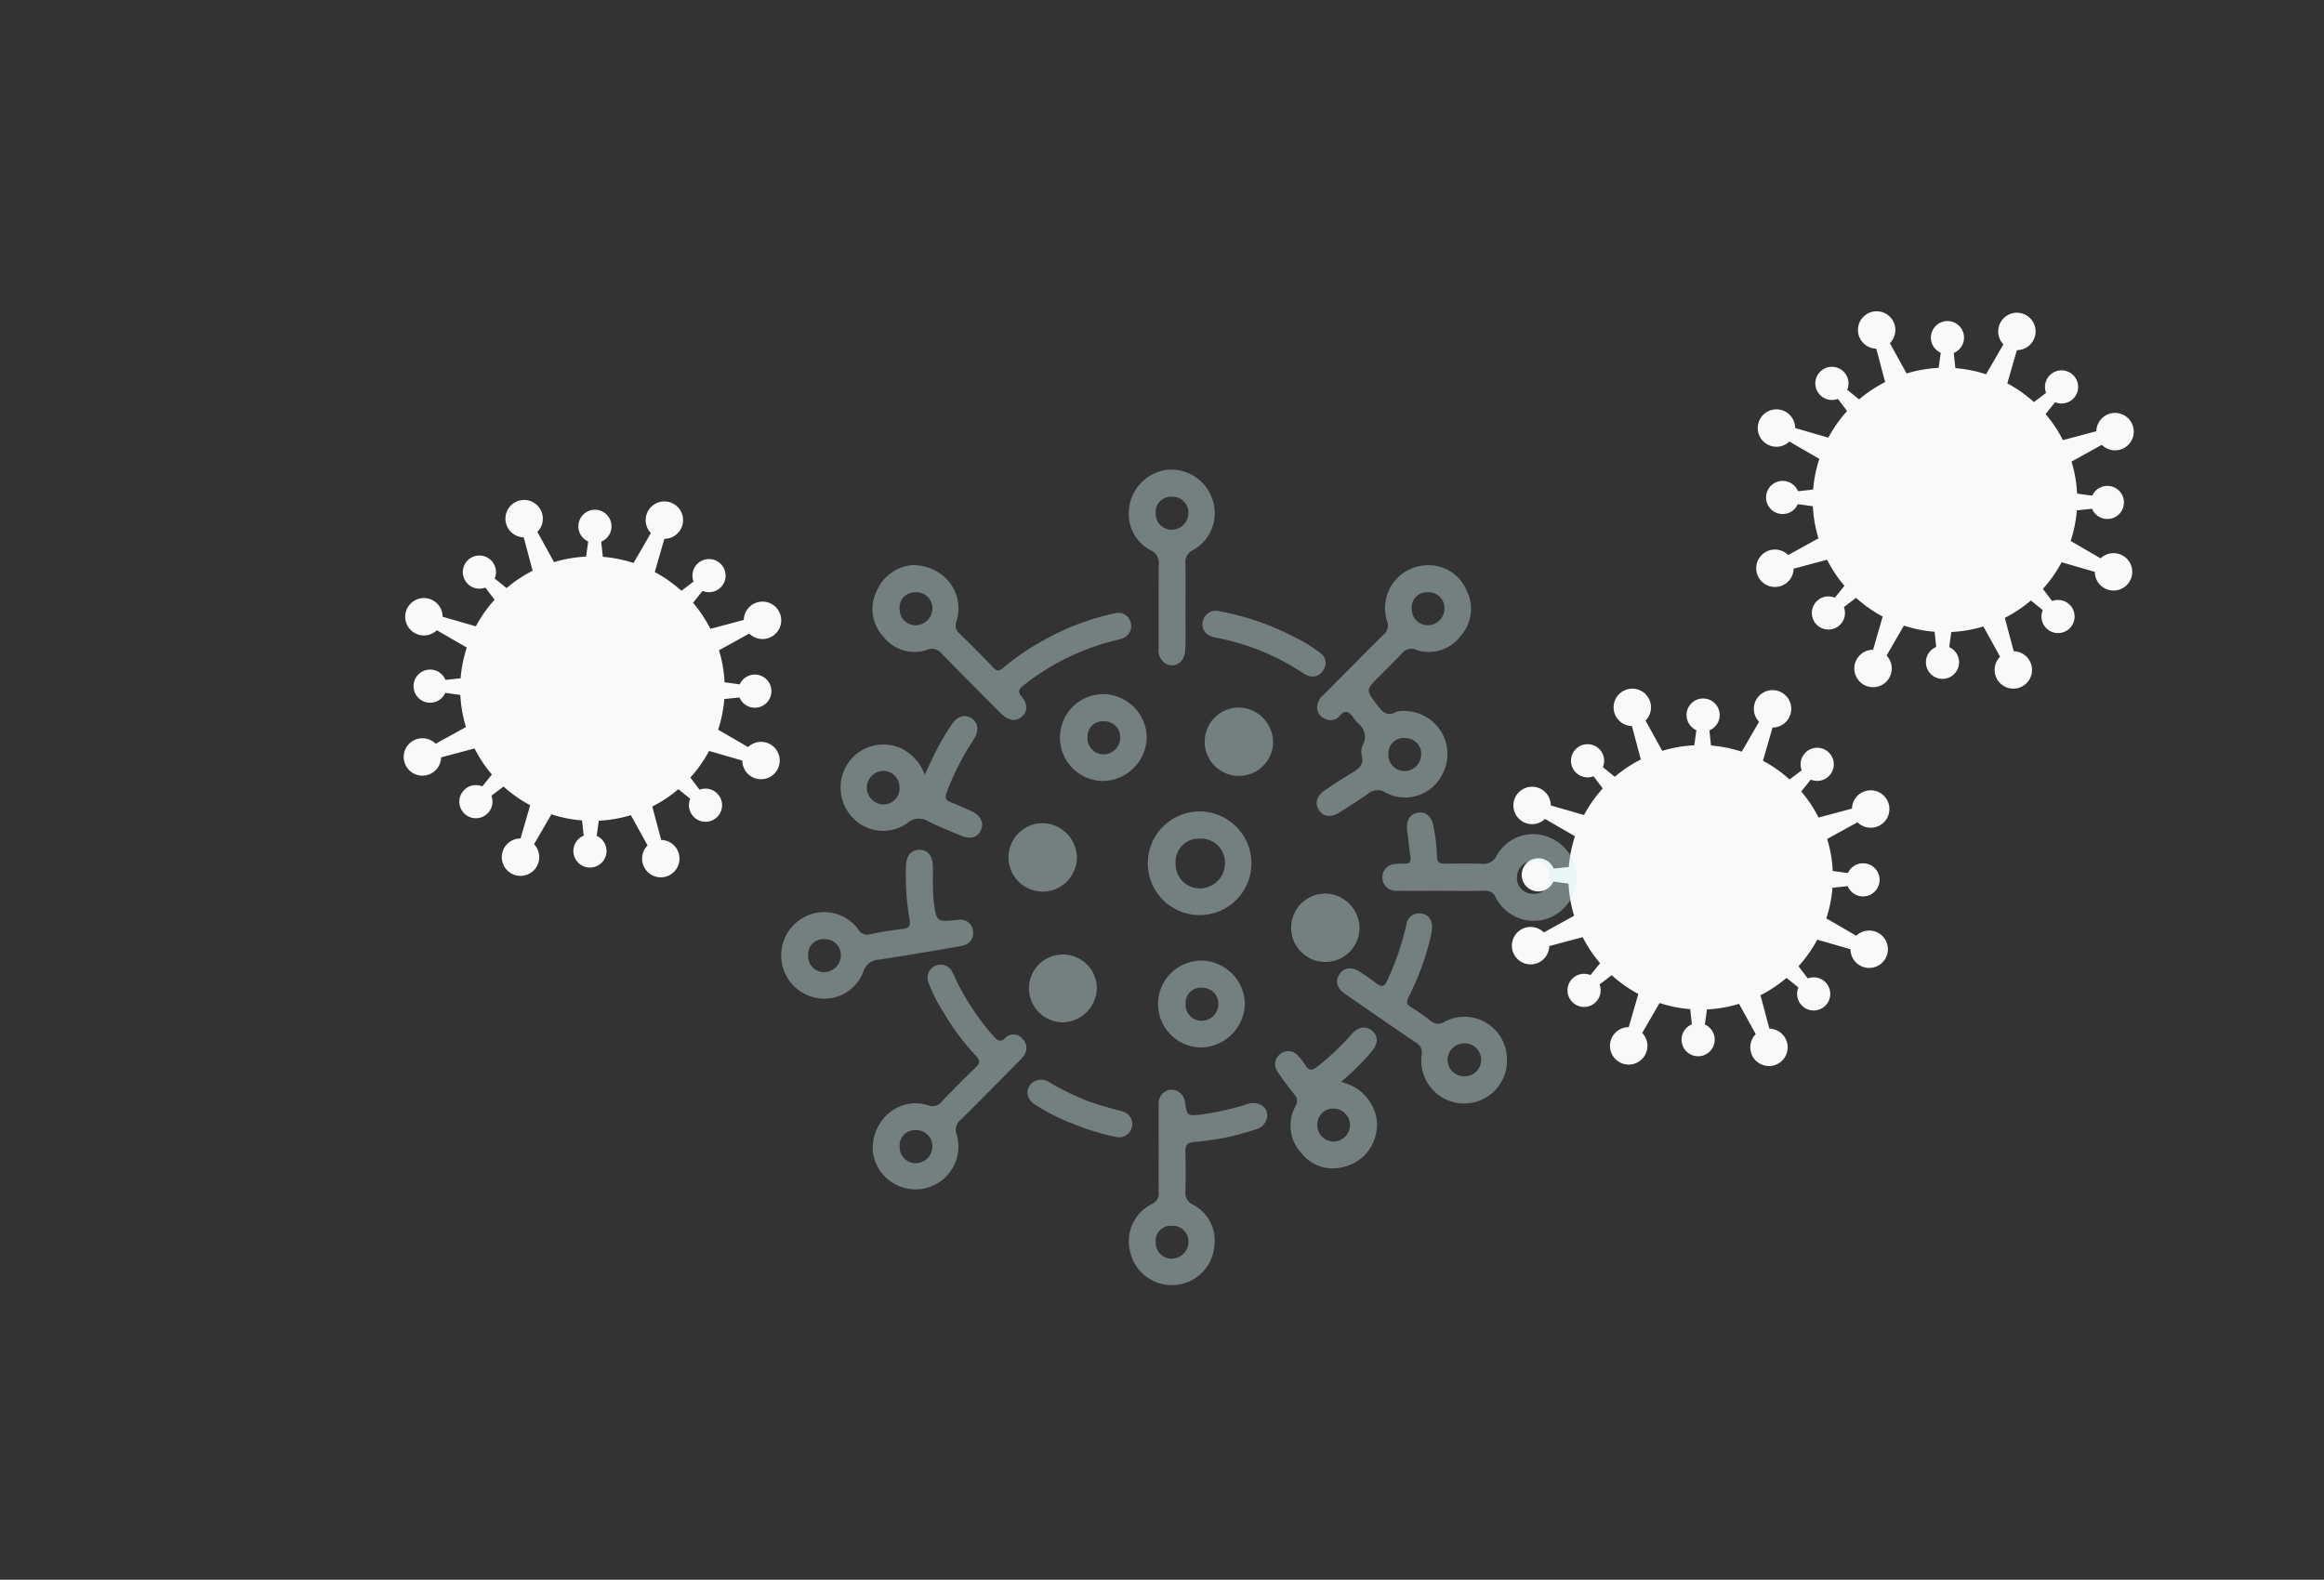 <svg xmlns="http://www.w3.org/2000/svg" xmlns:xlink="http://www.w3.org/1999/xlink" width="428" height="291" viewBox="0 0 428 291"><rect x="0" y="0" width="428" height="291" fill="#333333" stroke="none"/><defs><clipPath id="a"><rect width="428" height="291" transform="translate(0 40)" fill="#fff" stroke="#707070" stroke-width="1"/></clipPath></defs><g transform="translate(0 -40)" clip-path="url(#a)"><g transform="translate(323.438 97.334)"><path d="M360.638,281.032l-1.188-1.227,18.918-23.447,24.018-18.194,1.188,1.227-18.918,23.451Z" transform="translate(-346.752 -224.84)" fill="#f9f9f9" fill-rule="evenodd"/><path d="M398.426,241.372a3.052,3.052,0,1,1,.067-4.314A3.051,3.051,0,0,1,398.426,241.372Z" transform="translate(-340.073 -225.242)" fill="#f9f9f9" fill-rule="evenodd"/><path d="M362.572,276.143a3.051,3.051,0,1,1,.067-4.319A3.051,3.051,0,0,1,362.572,276.143Z" transform="translate(-347.158 -218.372)" fill="#f9f9f9" fill-rule="evenodd"/><path d="M352.892,257.2l.025-1.708,29.96-3.2,29.847,4.119-.025,1.71-29.959,3.2Z" transform="translate(-348.048 -222.049)" fill="#f9f9f9" fill-rule="evenodd"/><path d="M403.3,260a3.051,3.051,0,1,1,3.1-3A3.052,3.052,0,0,1,403.3,260Z" transform="translate(-338.682 -221.732)" fill="#f9f9f9" fill-rule="evenodd"/><path d="M353.361,259.234a3.051,3.051,0,1,1,3.1-3A3.05,3.05,0,0,1,353.361,259.234Z" transform="translate(-348.549 -221.883)" fill="#f9f9f9" fill-rule="evenodd"/><path d="M359.974,238.828l1.227-1.188,23.451,18.918,18.191,24.017-1.227,1.192-23.45-18.922Z" transform="translate(-346.648 -224.944)" fill="#f9f9f9" fill-rule="evenodd"/><path d="M393.568,276.616a3.051,3.051,0,1,1,4.317.068A3.05,3.05,0,0,1,393.568,276.616Z" transform="translate(-340.18 -218.265)" fill="#f9f9f9" fill-rule="evenodd"/><path d="M358.8,240.765a3.053,3.053,0,1,1,4.315.063A3.052,3.052,0,0,1,358.8,240.765Z" transform="translate(-347.051 -225.35)" fill="#f9f9f9" fill-rule="evenodd"/><path d="M378.221,231.082l1.708.029,3.2,29.956-4.119,29.847-1.708-.026-3.2-29.959Z" transform="translate(-343.857 -226.24)" fill="#f9f9f9" fill-rule="evenodd"/><path d="M374.942,281.487a3.051,3.051,0,1,1,3,3.1A3.051,3.051,0,0,1,374.942,281.487Z" transform="translate(-343.691 -216.874)" fill="#f9f9f9" fill-rule="evenodd"/><path d="M375.707,231.551a3.051,3.051,0,1,1,3,3.1A3.051,3.051,0,0,1,375.707,231.551Z" transform="translate(-343.54 -226.741)" fill="#f9f9f9" fill-rule="evenodd"/><path d="M416,271.876a3.44,3.44,0,0,0-3.735.679l-5.511-3.194a24.251,24.251,0,0,0,.157-14.635l5.576-3.079a3.446,3.446,0,1,0-1.006-2.508l-6.157,1.641a24.234,24.234,0,0,0-10.241-10.459l1.769-6.122a3.444,3.444,0,1,0-2.485-1.06l-3.194,5.513a24.226,24.226,0,0,0-14.636-.153l-3.078-5.58a3.443,3.443,0,1,0-2.508,1.008l1.639,6.157a24.217,24.217,0,0,0-10.457,10.237l-6.122-1.769a3.444,3.444,0,1,0-1.06,2.486l5.513,3.194a24.241,24.241,0,0,0-.157,14.635l-5.577,3.079a3.446,3.446,0,1,0,1.006,2.508l6.157-1.64a24.265,24.265,0,0,0,10.241,10.461l-1.769,6.117a3.447,3.447,0,1,0,2.486,1.065l3.194-5.514a24.268,24.268,0,0,0,14.635.155l3.078,5.58a3.443,3.443,0,1,0,2.509-1.01l-1.641-6.156a24.228,24.228,0,0,0,10.459-10.241l6.121,1.771a3.444,3.444,0,1,0,4.8-3.168Z" transform="translate(-348.847 -227.039)" fill="#f9f9f9" fill-rule="evenodd"/><path d="M392.739,263.7a13.705,13.705,0,1,0-17.986,7.226A13.7,13.7,0,0,0,392.739,263.7Z" transform="translate(-345.374 -223.566)" fill="#f9f9f9" fill-rule="evenodd"/><path d="M375.863,271.723a2.678,2.678,0,1,0-3.235.914A2.4,2.4,0,0,0,375.863,271.723Z" transform="translate(-344.488 -218.846)" fill="#f9f9f9" fill-rule="evenodd"/><path d="M366.416,251.359a2.678,2.678,0,1,0-3.235.913A2.4,2.4,0,0,0,366.416,251.359Z" transform="translate(-346.354 -222.87)" fill="#f9f9f9" fill-rule="evenodd"/><path d="M395.431,251.166a2.679,2.679,0,1,0-3.236.913A2.4,2.4,0,0,0,395.431,251.166Z" transform="translate(-340.621 -222.908)" fill="#f9f9f9" fill-rule="evenodd"/><path d="M385.537,259.829c1.237-2.905-.678-6.507-4.281-8.043s-7.532-.43-8.771,2.475.679,6.5,4.283,8.039S384.3,262.731,385.537,259.829Z" transform="translate(-344.251 -222.286)" fill="#f9f9f9" fill-rule="evenodd"/></g><g transform="translate(278.438 166.851)"><path d="M360.638,281.032l-1.188-1.227,18.918-23.447,24.018-18.194,1.188,1.227-18.918,23.451Z" transform="translate(-346.752 -224.84)" fill="#f9f9f9" fill-rule="evenodd"/><path d="M398.426,241.372a3.052,3.052,0,1,1,.067-4.314A3.051,3.051,0,0,1,398.426,241.372Z" transform="translate(-340.073 -225.242)" fill="#f9f9f9" fill-rule="evenodd"/><path d="M362.572,276.143a3.051,3.051,0,1,1,.067-4.319A3.051,3.051,0,0,1,362.572,276.143Z" transform="translate(-347.158 -218.372)" fill="#f9f9f9" fill-rule="evenodd"/><path d="M352.892,257.2l.025-1.708,29.96-3.2,29.847,4.119-.025,1.71-29.959,3.2Z" transform="translate(-348.048 -222.049)" fill="#f9f9f9" fill-rule="evenodd"/><path d="M403.3,260a3.051,3.051,0,1,1,3.1-3A3.052,3.052,0,0,1,403.3,260Z" transform="translate(-338.682 -221.732)" fill="#f9f9f9" fill-rule="evenodd"/><path d="M353.361,259.234a3.051,3.051,0,1,1,3.1-3A3.05,3.05,0,0,1,353.361,259.234Z" transform="translate(-348.549 -221.883)" fill="#f9f9f9" fill-rule="evenodd"/><path d="M359.974,238.828l1.227-1.188,23.451,18.918,18.191,24.017-1.227,1.192-23.45-18.922Z" transform="translate(-346.648 -224.944)" fill="#f9f9f9" fill-rule="evenodd"/><path d="M393.568,276.616a3.051,3.051,0,1,1,4.317.068A3.05,3.05,0,0,1,393.568,276.616Z" transform="translate(-340.18 -218.265)" fill="#f9f9f9" fill-rule="evenodd"/><path d="M358.8,240.765a3.053,3.053,0,1,1,4.315.063A3.052,3.052,0,0,1,358.8,240.765Z" transform="translate(-347.051 -225.35)" fill="#f9f9f9" fill-rule="evenodd"/><path d="M378.221,231.082l1.708.029,3.2,29.956-4.119,29.847-1.708-.026-3.2-29.959Z" transform="translate(-343.857 -226.24)" fill="#f9f9f9" fill-rule="evenodd"/><path d="M374.942,281.487a3.051,3.051,0,1,1,3,3.1A3.051,3.051,0,0,1,374.942,281.487Z" transform="translate(-343.691 -216.874)" fill="#f9f9f9" fill-rule="evenodd"/><path d="M375.707,231.551a3.051,3.051,0,1,1,3,3.1A3.051,3.051,0,0,1,375.707,231.551Z" transform="translate(-343.54 -226.741)" fill="#f9f9f9" fill-rule="evenodd"/><path d="M416,271.876a3.44,3.44,0,0,0-3.735.679l-5.511-3.194a24.251,24.251,0,0,0,.157-14.635l5.576-3.079a3.446,3.446,0,1,0-1.006-2.508l-6.157,1.641a24.234,24.234,0,0,0-10.241-10.459l1.769-6.122a3.444,3.444,0,1,0-2.485-1.06l-3.194,5.513a24.226,24.226,0,0,0-14.636-.153l-3.078-5.58a3.443,3.443,0,1,0-2.508,1.008l1.639,6.157a24.217,24.217,0,0,0-10.457,10.237l-6.122-1.769a3.444,3.444,0,1,0-1.06,2.486l5.513,3.194a24.241,24.241,0,0,0-.157,14.635l-5.577,3.079a3.446,3.446,0,1,0,1.006,2.508l6.157-1.64a24.265,24.265,0,0,0,10.241,10.461l-1.769,6.117a3.447,3.447,0,1,0,2.486,1.065l3.194-5.514a24.268,24.268,0,0,0,14.635.155l3.078,5.58a3.443,3.443,0,1,0,2.509-1.01l-1.641-6.156a24.228,24.228,0,0,0,10.459-10.241l6.121,1.771a3.444,3.444,0,1,0,4.8-3.168Z" transform="translate(-348.847 -227.039)" fill="#f9f9f9" fill-rule="evenodd"/><path d="M392.739,263.7a13.705,13.705,0,1,0-17.986,7.226A13.7,13.7,0,0,0,392.739,263.7Z" transform="translate(-345.374 -223.566)" fill="#f9f9f9" fill-rule="evenodd"/><path d="M375.863,271.723a2.678,2.678,0,1,0-3.235.914A2.4,2.4,0,0,0,375.863,271.723Z" transform="translate(-344.488 -218.846)" fill="#f9f9f9" fill-rule="evenodd"/><path d="M366.416,251.359a2.678,2.678,0,1,0-3.235.913A2.4,2.4,0,0,0,366.416,251.359Z" transform="translate(-346.354 -222.87)" fill="#f9f9f9" fill-rule="evenodd"/><path d="M395.431,251.166a2.679,2.679,0,1,0-3.236.913A2.4,2.4,0,0,0,395.431,251.166Z" transform="translate(-340.621 -222.908)" fill="#f9f9f9" fill-rule="evenodd"/><path d="M385.537,259.829c1.237-2.905-.678-6.507-4.281-8.043s-7.532-.43-8.771,2.475.679,6.5,4.283,8.039S384.3,262.731,385.537,259.829Z" transform="translate(-344.251 -222.286)" fill="#f9f9f9" fill-rule="evenodd"/></g><g transform="translate(74.349 132.092)"><path d="M360.638,281.032l-1.188-1.227,18.918-23.447,24.018-18.194,1.188,1.227-18.918,23.451Z" transform="translate(-346.752 -224.84)" fill="#f9f9f9" fill-rule="evenodd"/><path d="M398.426,241.372a3.052,3.052,0,1,1,.067-4.314A3.051,3.051,0,0,1,398.426,241.372Z" transform="translate(-340.073 -225.242)" fill="#f9f9f9" fill-rule="evenodd"/><path d="M362.572,276.143a3.051,3.051,0,1,1,.067-4.319A3.051,3.051,0,0,1,362.572,276.143Z" transform="translate(-347.158 -218.372)" fill="#f9f9f9" fill-rule="evenodd"/><path d="M352.892,257.2l.025-1.708,29.96-3.2,29.847,4.119-.025,1.71-29.959,3.2Z" transform="translate(-348.048 -222.049)" fill="#f9f9f9" fill-rule="evenodd"/><path d="M403.3,260a3.051,3.051,0,1,1,3.1-3A3.052,3.052,0,0,1,403.3,260Z" transform="translate(-338.682 -221.732)" fill="#f9f9f9" fill-rule="evenodd"/><path d="M353.361,259.234a3.051,3.051,0,1,1,3.1-3A3.05,3.05,0,0,1,353.361,259.234Z" transform="translate(-348.549 -221.883)" fill="#f9f9f9" fill-rule="evenodd"/><path d="M359.974,238.828l1.227-1.188,23.451,18.918,18.191,24.017-1.227,1.192-23.45-18.922Z" transform="translate(-346.648 -224.944)" fill="#f9f9f9" fill-rule="evenodd"/><path d="M393.568,276.616a3.051,3.051,0,1,1,4.317.068A3.05,3.05,0,0,1,393.568,276.616Z" transform="translate(-340.18 -218.265)" fill="#f9f9f9" fill-rule="evenodd"/><path d="M358.8,240.765a3.053,3.053,0,1,1,4.315.063A3.052,3.052,0,0,1,358.8,240.765Z" transform="translate(-347.051 -225.35)" fill="#f9f9f9" fill-rule="evenodd"/><path d="M378.221,231.082l1.708.029,3.2,29.956-4.119,29.847-1.708-.026-3.2-29.959Z" transform="translate(-343.857 -226.24)" fill="#f9f9f9" fill-rule="evenodd"/><path d="M374.942,281.487a3.051,3.051,0,1,1,3,3.1A3.051,3.051,0,0,1,374.942,281.487Z" transform="translate(-343.691 -216.874)" fill="#f9f9f9" fill-rule="evenodd"/><path d="M375.707,231.551a3.051,3.051,0,1,1,3,3.1A3.051,3.051,0,0,1,375.707,231.551Z" transform="translate(-343.54 -226.741)" fill="#f9f9f9" fill-rule="evenodd"/><path d="M416,271.876a3.44,3.44,0,0,0-3.735.679l-5.511-3.194a24.251,24.251,0,0,0,.157-14.635l5.576-3.079a3.446,3.446,0,1,0-1.006-2.508l-6.157,1.641a24.234,24.234,0,0,0-10.241-10.459l1.769-6.122a3.444,3.444,0,1,0-2.485-1.06l-3.194,5.513a24.226,24.226,0,0,0-14.636-.153l-3.078-5.58a3.443,3.443,0,1,0-2.508,1.008l1.639,6.157a24.217,24.217,0,0,0-10.457,10.237l-6.122-1.769a3.444,3.444,0,1,0-1.06,2.486l5.513,3.194a24.241,24.241,0,0,0-.157,14.635l-5.577,3.079a3.446,3.446,0,1,0,1.006,2.508l6.157-1.64a24.265,24.265,0,0,0,10.241,10.461l-1.769,6.117a3.447,3.447,0,1,0,2.486,1.065l3.194-5.514a24.268,24.268,0,0,0,14.635.155l3.078,5.58a3.443,3.443,0,1,0,2.509-1.01l-1.641-6.156a24.228,24.228,0,0,0,10.459-10.241l6.121,1.771a3.444,3.444,0,1,0,4.8-3.168Z" transform="translate(-348.847 -227.039)" fill="#f9f9f9" fill-rule="evenodd"/><path d="M392.739,263.7a13.705,13.705,0,1,0-17.986,7.226A13.7,13.7,0,0,0,392.739,263.7Z" transform="translate(-345.374 -223.566)" fill="#f9f9f9" fill-rule="evenodd"/><path d="M375.863,271.723a2.678,2.678,0,1,0-3.235.914A2.4,2.4,0,0,0,375.863,271.723Z" transform="translate(-344.488 -218.846)" fill="#f9f9f9" fill-rule="evenodd"/><path d="M366.416,251.359a2.678,2.678,0,1,0-3.235.913A2.4,2.4,0,0,0,366.416,251.359Z" transform="translate(-346.354 -222.87)" fill="#f9f9f9" fill-rule="evenodd"/><path d="M395.431,251.166a2.679,2.679,0,1,0-3.236.913A2.4,2.4,0,0,0,395.431,251.166Z" transform="translate(-340.621 -222.908)" fill="#f9f9f9" fill-rule="evenodd"/><path d="M385.537,259.829c1.237-2.905-.678-6.507-4.281-8.043s-7.532-.43-8.771,2.475.679,6.5,4.283,8.039S384.3,262.731,385.537,259.829Z" transform="translate(-344.251 -222.286)" fill="#f9f9f9" fill-rule="evenodd"/></g><g transform="translate(143.868 126.474)"><path d="M1636.384,338.988a3.151,3.151,0,0,0-1.235.2c-1.653.9-2.526.035-3.471-1.225-2.117-2.823-2.167-2.785.3-5.275,1.407-1.418,2.849-2.8,4.208-4.267a2.142,2.142,0,0,1,2.544-.7,7.278,7.278,0,0,0,8.255-2.493,7.479,7.479,0,0,0,1.084-8.506,7.567,7.567,0,0,0-7.391-4.545,7.9,7.9,0,0,0-7.242,10.2,2.167,2.167,0,0,1-.605,2.56c-3.72,3.669-7.375,7.4-11.057,11.108a3.011,3.011,0,0,0-1.192,2.392,2.319,2.319,0,0,0,1.453,2.018,2.17,2.17,0,0,0,2.673-.511c1.022-1.226,1.73-.833,2.485.2a9.5,9.5,0,0,0,.968,1.192,3.077,3.077,0,0,1,.826,3.968,2.717,2.717,0,0,0-.2,1.805c.521,1.812-.54,2.569-1.846,3.339-1.672.985-3.286,2.073-4.906,3.146-1.52,1.008-1.94,2.411-1.14,3.651s2.246,1.449,3.764.486c1.772-1.122,3.557-2.226,5.263-3.442a2.7,2.7,0,0,1,3.3-.224,7.626,7.626,0,0,0,10.372-3.292,7.876,7.876,0,0,0-3-10.686A8.241,8.241,0,0,0,1636.384,338.988Zm.3,5.016a2.918,2.918,0,0,1,3.064,3.09,3.105,3.105,0,0,1-3.089,2.987,2.951,2.951,0,0,1-2.935-3.09A2.784,2.784,0,0,1,1636.684,344Zm4.216-26.851a2.922,2.922,0,0,1,3.135,3.019,3.108,3.108,0,0,1-3.022,3.055,2.96,2.96,0,0,1-3-3.017A2.787,2.787,0,0,1,1640.9,317.153Z" transform="translate(-1521.883 -294.525)" fill="rgba(214,240,242,0.4)"/><path d="M1428.261,312.094a7.824,7.824,0,0,0-6.59,4.664,7.454,7.454,0,0,0,1.249,8.6,7.208,7.208,0,0,0,8.032,2.329,2.182,2.182,0,0,1,2.561.649c3.353,3.451,6.763,6.847,10.153,10.262.324.327.643.661.984.971,1.353,1.226,2.627,1.38,3.68.457,1.114-.977,1.151-2.28-.08-3.8-.682-.842-.45-1.271.281-1.86a43.839,43.839,0,0,1,16.444-8.249c.59-.157,1.2-.272,1.769-.482a2.39,2.39,0,0,0,1.63-3.043,2.326,2.326,0,0,0-2.893-1.619,46.6,46.6,0,0,0-13.387,5.119,44.415,44.415,0,0,0-7.191,4.945c-.682.585-1.116.664-1.772-.018-2.093-2.177-4.212-4.333-6.385-6.428-.79-.762-.629-1.483-.376-2.367C1437.817,317.2,1434.048,312.14,1428.261,312.094Zm.4,5.017a2.927,2.927,0,0,1,3.213,2.939,3.123,3.123,0,0,1-2.951,3.132,2.933,2.933,0,0,1-3.072-2.938A2.792,2.792,0,0,1,1428.66,317.111Z" transform="translate(-1404.028 -294.48)" fill="rgba(214,240,242,0.4)"/><path d="M1420.93,525.618a7.813,7.813,0,0,0,4.618,6.778,7.889,7.889,0,0,0,10.855-9.382,2.327,2.327,0,0,1,.721-2.694c3.533-3.486,7.009-7.031,10.5-10.559a9.874,9.874,0,0,0,1.038-1.128,2.338,2.338,0,0,0-.129-3.229,2.085,2.085,0,0,0-3.146-.2c-.895.816-1.386.589-2.092-.2a45.329,45.329,0,0,1-7.184-10.861,11.644,11.644,0,0,0-.531-1.108,2.367,2.367,0,0,0-3.139-1.1,2.4,2.4,0,0,0-1.225,3.11,29.741,29.741,0,0,0,2.862,5.61,42,42,0,0,0,5.881,7.857c.812.826.76,1.343-.051,2.123q-3.208,3.086-6.272,6.321a2.1,2.1,0,0,1-2.525.657C1426.134,516.01,1420.943,519.9,1420.93,525.618Zm7.9-3.408a2.94,2.94,0,0,1,3.1,3.061,3.107,3.107,0,0,1-3.063,3.014,2.935,2.935,0,0,1-2.962-3.053A2.785,2.785,0,0,1,1428.828,522.21Z" transform="translate(-1404.083 -400.499)" fill="rgba(214,240,242,0.4)"/><path d="M1660.953,495.567a7.826,7.826,0,0,0-11.425-6.988,2.134,2.134,0,0,1-2.72-.207,36.381,36.381,0,0,0-3.532-2.434c-.844-.52-.88-1-.44-1.87a48.266,48.266,0,0,0,4.1-11.254,8.759,8.759,0,0,0,.216-1.21c.131-1.611-.547-2.66-1.854-2.912a2.38,2.38,0,0,0-2.874,2.077,48.817,48.817,0,0,1-3.169,9.472c-.109.233-.216.466-.312.7-.432,1.07-1,1.445-2.048.6a36.064,36.064,0,0,0-3.143-2.188c-1.419-.913-2.83-.694-3.642.509s-.492,2.569.936,3.561q6.547,4.549,13.135,9.034a2.055,2.055,0,0,1,1.07,2.236,7.893,7.893,0,1,0,15.707.869Zm-7.819-2.968a3.032,3.032,0,1,1-.022,6.063,3.034,3.034,0,0,1-3.087-3.117A3.065,3.065,0,0,1,1653.134,492.6Z" transform="translate(-1527.295 -386.884)" fill="rgba(214,240,242,0.4)"/><path d="M1541.535,559.021c0,2.622-.029,5.244.015,7.866a2.018,2.018,0,0,1-1.173,2.08,7.721,7.721,0,0,0-3.943,9.362,7.862,7.862,0,0,0,15.386-1.765,7.462,7.462,0,0,0-3.95-7.442,2.348,2.348,0,0,1-1.4-2.419c.075-2.414.071-4.833,0-7.247-.035-1.269.318-1.784,1.692-1.885a46.3,46.3,0,0,0,11.21-2.292,2.818,2.818,0,0,0,2.1-2.027c.452-1.867-1.334-3.318-3.439-2.689a49.328,49.328,0,0,1-7.884,1.838c-.3.039-.6.106-.908.136-2.421.236-2.421.234-2.846-2.179a2.524,2.524,0,0,0-2.52-2.4,2.488,2.488,0,0,0-2.329,2.733c-.042,2.775-.011,5.552-.011,8.328Zm2.367,14a2.9,2.9,0,0,1,3.126,3.016,3.11,3.11,0,0,1-3.033,3.044,2.933,2.933,0,0,1-2.991-3.023A2.765,2.765,0,0,1,1543.9,573.023Z" transform="translate(-1472.029 -433.703)" fill="rgba(214,240,242,0.4)"/><path d="M1407.745,446.326c0-1.429.039-2.407-.01-3.381-.092-1.867-1.021-2.865-2.55-2.819-1.438.043-2.306,1.058-2.389,2.83a48.961,48.961,0,0,0,.675,10.128c.18,1.11-.185,1.457-1.212,1.589-2.019.26-4.045.543-6.031.987a1.9,1.9,0,0,1-2.264-.957,7.789,7.789,0,0,0-8.309-2.823,7.974,7.974,0,0,0,.5,15.49,7.686,7.686,0,0,0,8.778-4.768,3.136,3.136,0,0,1,2.963-2.266c4.985-.764,9.958-1.609,14.927-2.472,1.622-.282,2.392-1.208,2.342-2.553a2.333,2.333,0,0,0-2.2-2.332,4.339,4.339,0,0,0-.759.052c-3.8.379-3.821.383-4.3-3.462C1407.757,448.348,1407.781,447.106,1407.745,446.326Zm-19.984,10.248a2.935,2.935,0,0,1,3.044,2.966,3.126,3.126,0,0,1-2.977,3.109,2.922,2.922,0,0,1-3.046-3.108A2.783,2.783,0,0,1,1387.761,456.574Z" transform="translate(-1379.813 -370.052)" fill="rgba(214,240,242,0.4)"/><path d="M1661,437.767c2.6,0,5.2.03,7.8-.015a1.993,1.993,0,0,1,2.068,1.173,7.916,7.916,0,0,0,7.948,4.317,7.978,7.978,0,0,0,1.706-15.411,7.643,7.643,0,0,0-9.393,3.348,2.758,2.758,0,0,1-2.922,1.6c-2.24-.081-4.486-.043-6.728-.017-.944.011-1.41-.328-1.4-1.341a33.722,33.722,0,0,0-.646-5.5c-.3-1.872-1.482-2.847-2.985-2.535-1.427.3-2.113,1.586-1.855,3.357.23,1.573.346,3.165.6,4.732.165,1.007-.244,1.308-1.145,1.283a9.611,9.611,0,0,0-1.526.06,2.471,2.471,0,1,0,.22,4.927c2.751.039,5.5.011,8.257.011Zm16.839.53a2.886,2.886,0,0,1-3.036-3.07,3.072,3.072,0,0,1,3.027-3,2.907,2.907,0,0,1,2.984,3.131A2.782,2.782,0,0,1,1677.838,438.3Z" transform="translate(-1539.301 -360.141)" fill="rgba(214,240,242,0.4)"/><path d="M1422,390.764a8.575,8.575,0,0,0-4.433-4.88,7.9,7.9,0,0,0-9.561,2.573,8.06,8.06,0,0,0,.8,10.318,7.694,7.694,0,0,0,9.953.942,3.2,3.2,0,0,1,3.86-.365c2.009,1,4.1,1.845,6.178,2.691,1.667.678,2.954.263,3.538-1.027.611-1.346-.005-2.716-1.622-3.473q-1.943-.91-3.937-1.705c-.9-.362-1.091-.869-.732-1.793a48.761,48.761,0,0,1,4.294-8.683c.277-.432.567-.856.823-1.3.858-1.486.652-2.9-.521-3.669-1.205-.792-2.561-.441-3.55.971a46.848,46.848,0,0,0-3.932,6.964C1422.823,389.018,1422.5,389.71,1422,390.764Zm-4.638,2.285a2.972,2.972,0,0,1-2.937,3.215,3.151,3.151,0,0,1-3.083-2.978,3.1,3.1,0,0,1,2.994-3.214A3.019,3.019,0,0,1,1417.358,393.049Z" transform="translate(-1395.568 -334.549)" fill="rgba(214,240,242,0.4)"/><path d="M1614,529.987a47.033,47.033,0,0,0,5.624-5.59c1.214-1.5,1.23-2.806.071-3.794-1.121-.957-2.569-.792-3.759.609a46.879,46.879,0,0,1-6.351,6c-.9.728-1.548.809-2.193-.278a10.04,10.04,0,0,0-1.316-1.7,2.32,2.32,0,0,0-3.293-.361,2.344,2.344,0,0,0-.485,3.3c.944,1.4,1.967,2.754,3.02,4.077a1.792,1.792,0,0,1,.27,2.211,7.437,7.437,0,0,0,1.141,8.743,7.286,7.286,0,0,0,7.588,2.5,7.875,7.875,0,0,0,6.157-6.533c.708-3.328-1.524-7.242-4.837-8.582C1615.172,530.405,1614.7,530.244,1614,529.987Zm-1.377,11.007a2.983,2.983,0,0,1-3.018-3.17,2.916,2.916,0,0,1,3.116-2.892,3.033,3.033,0,0,1-.1,6.062Z" transform="translate(-1510.862 -417.2)" fill="rgba(214,240,242,0.4)"/><path d="M1546.516,294.051c0-2.52.044-5.042-.018-7.561a2.451,2.451,0,0,1,1.453-2.558,7.776,7.776,0,0,0,3.478-9.43,7.99,7.99,0,0,0-8.55-5.308,8.089,8.089,0,0,0-6.8,7.647,7.482,7.482,0,0,0,3.994,7.131,2.539,2.539,0,0,1,1.51,2.663c-.062,5.143-.016,10.287-.03,15.43a2.875,2.875,0,0,0,1.143,2.7c1.7,1.121,3.653-.046,3.768-2.382.119-2.412.042-4.833.052-7.251C1546.517,294.771,1546.516,294.412,1546.516,294.051Zm-2.492-19.911a2.909,2.909,0,0,1,3.027,2.975,3.092,3.092,0,0,1-2.981,3.092,2.931,2.931,0,0,1-3.045-3.118A2.787,2.787,0,0,1,1544.024,274.14Z" transform="translate(-1472.053 -269.105)" fill="rgba(214,240,242,0.4)"/><path d="M1554.5,422.845a9.547,9.547,0,1,0,9.42,9.587A9.6,9.6,0,0,0,1554.5,422.845Zm-.1,5.009a4.442,4.442,0,0,1,4.646,4.437,4.66,4.66,0,0,1-4.609,4.732,4.438,4.438,0,0,1-4.485-4.6A4.277,4.277,0,0,1,1554.4,427.854Z" transform="translate(-1477.31 -359.853)" fill="rgba(214,240,242,0.4)"/><path d="M1513.241,370.112a8,8,0,0,0,.058,16,8.216,8.216,0,0,0,7.956-8.124A8.105,8.105,0,0,0,1513.241,370.112Zm.117,5.011a2.91,2.91,0,0,1,3.018,2.985,3.1,3.1,0,0,1-2.989,3.089,2.945,2.945,0,0,1-3.037-3.134A2.784,2.784,0,0,1,1513.358,375.123Z" transform="translate(-1453.932 -328.726)" fill="rgba(214,240,242,0.4)"/><path d="M1557.386,489.9a8,8,0,0,0-.049,16,8.223,8.223,0,0,0,8.012-8.073A8.118,8.118,0,0,0,1557.386,489.9Zm.058,5.011a2.91,2.91,0,0,1,3.025,2.977,3.1,3.1,0,0,1-2.983,3.1,2.946,2.946,0,0,1-3.043-3.128A2.774,2.774,0,0,1,1557.443,494.906Z" transform="translate(-1479.958 -399.431)" fill="rgba(214,240,242,0.4)"/><path d="M1488.495,428.128a6.3,6.3,0,1,0,6.228,6.321A6.442,6.442,0,0,0,1488.495,428.128Z" transform="translate(-1440.261 -362.972)" fill="rgba(214,240,242,0.4)"/><path d="M1615.547,459.769a6.3,6.3,0,1,0,6.219,6.329A6.44,6.44,0,0,0,1615.547,459.769Z" transform="translate(-1515.252 -381.648)" fill="rgba(214,240,242,0.4)"/><path d="M1576.752,376.146a6.3,6.3,0,1,0,6.154,6.4A6.441,6.441,0,0,0,1576.752,376.146Z" transform="translate(-1492.313 -332.288)" fill="rgba(214,240,242,0.4)"/><path d="M1503.684,493.112a6.248,6.248,0,1,0-6.177,6.382A6.4,6.4,0,0,0,1503.684,493.112Z" transform="translate(-1445.555 -397.656)" fill="rgba(214,240,242,0.4)"/><path d="M1571.711,332.589a2.493,2.493,0,0,0-2.51,2.128,2.259,2.259,0,0,0,1.507,2.565,6.805,6.805,0,0,0,1.323.351,43.978,43.978,0,0,1,15.353,6.25,6.336,6.336,0,0,0,.924.539,2.259,2.259,0,0,0,3.082-.833,2.217,2.217,0,0,0-.481-3.162,25.153,25.153,0,0,0-4.814-2.968,48.085,48.085,0,0,0-13.526-4.707C1572.268,332.7,1571.969,332.638,1571.711,332.589Z" transform="translate(-1491.581 -306.578)" fill="rgba(214,240,242,0.4)"/><path d="M1507.079,554.033a2.484,2.484,0,0,0,2.714-1.985,2.4,2.4,0,0,0-1.849-2.788c-2.159-.608-4.333-1.142-6.437-1.942a49.617,49.617,0,0,1-7.005-3.427,2.549,2.549,0,0,0-2.886-.041c-1.508,1.015-1.461,2.979.194,4.1a36.9,36.9,0,0,0,7.227,3.659A44.864,44.864,0,0,0,1507.079,554.033Z" transform="translate(-1445.163 -431.025)" fill="rgba(214,240,242,0.4)"/></g></g></svg>
